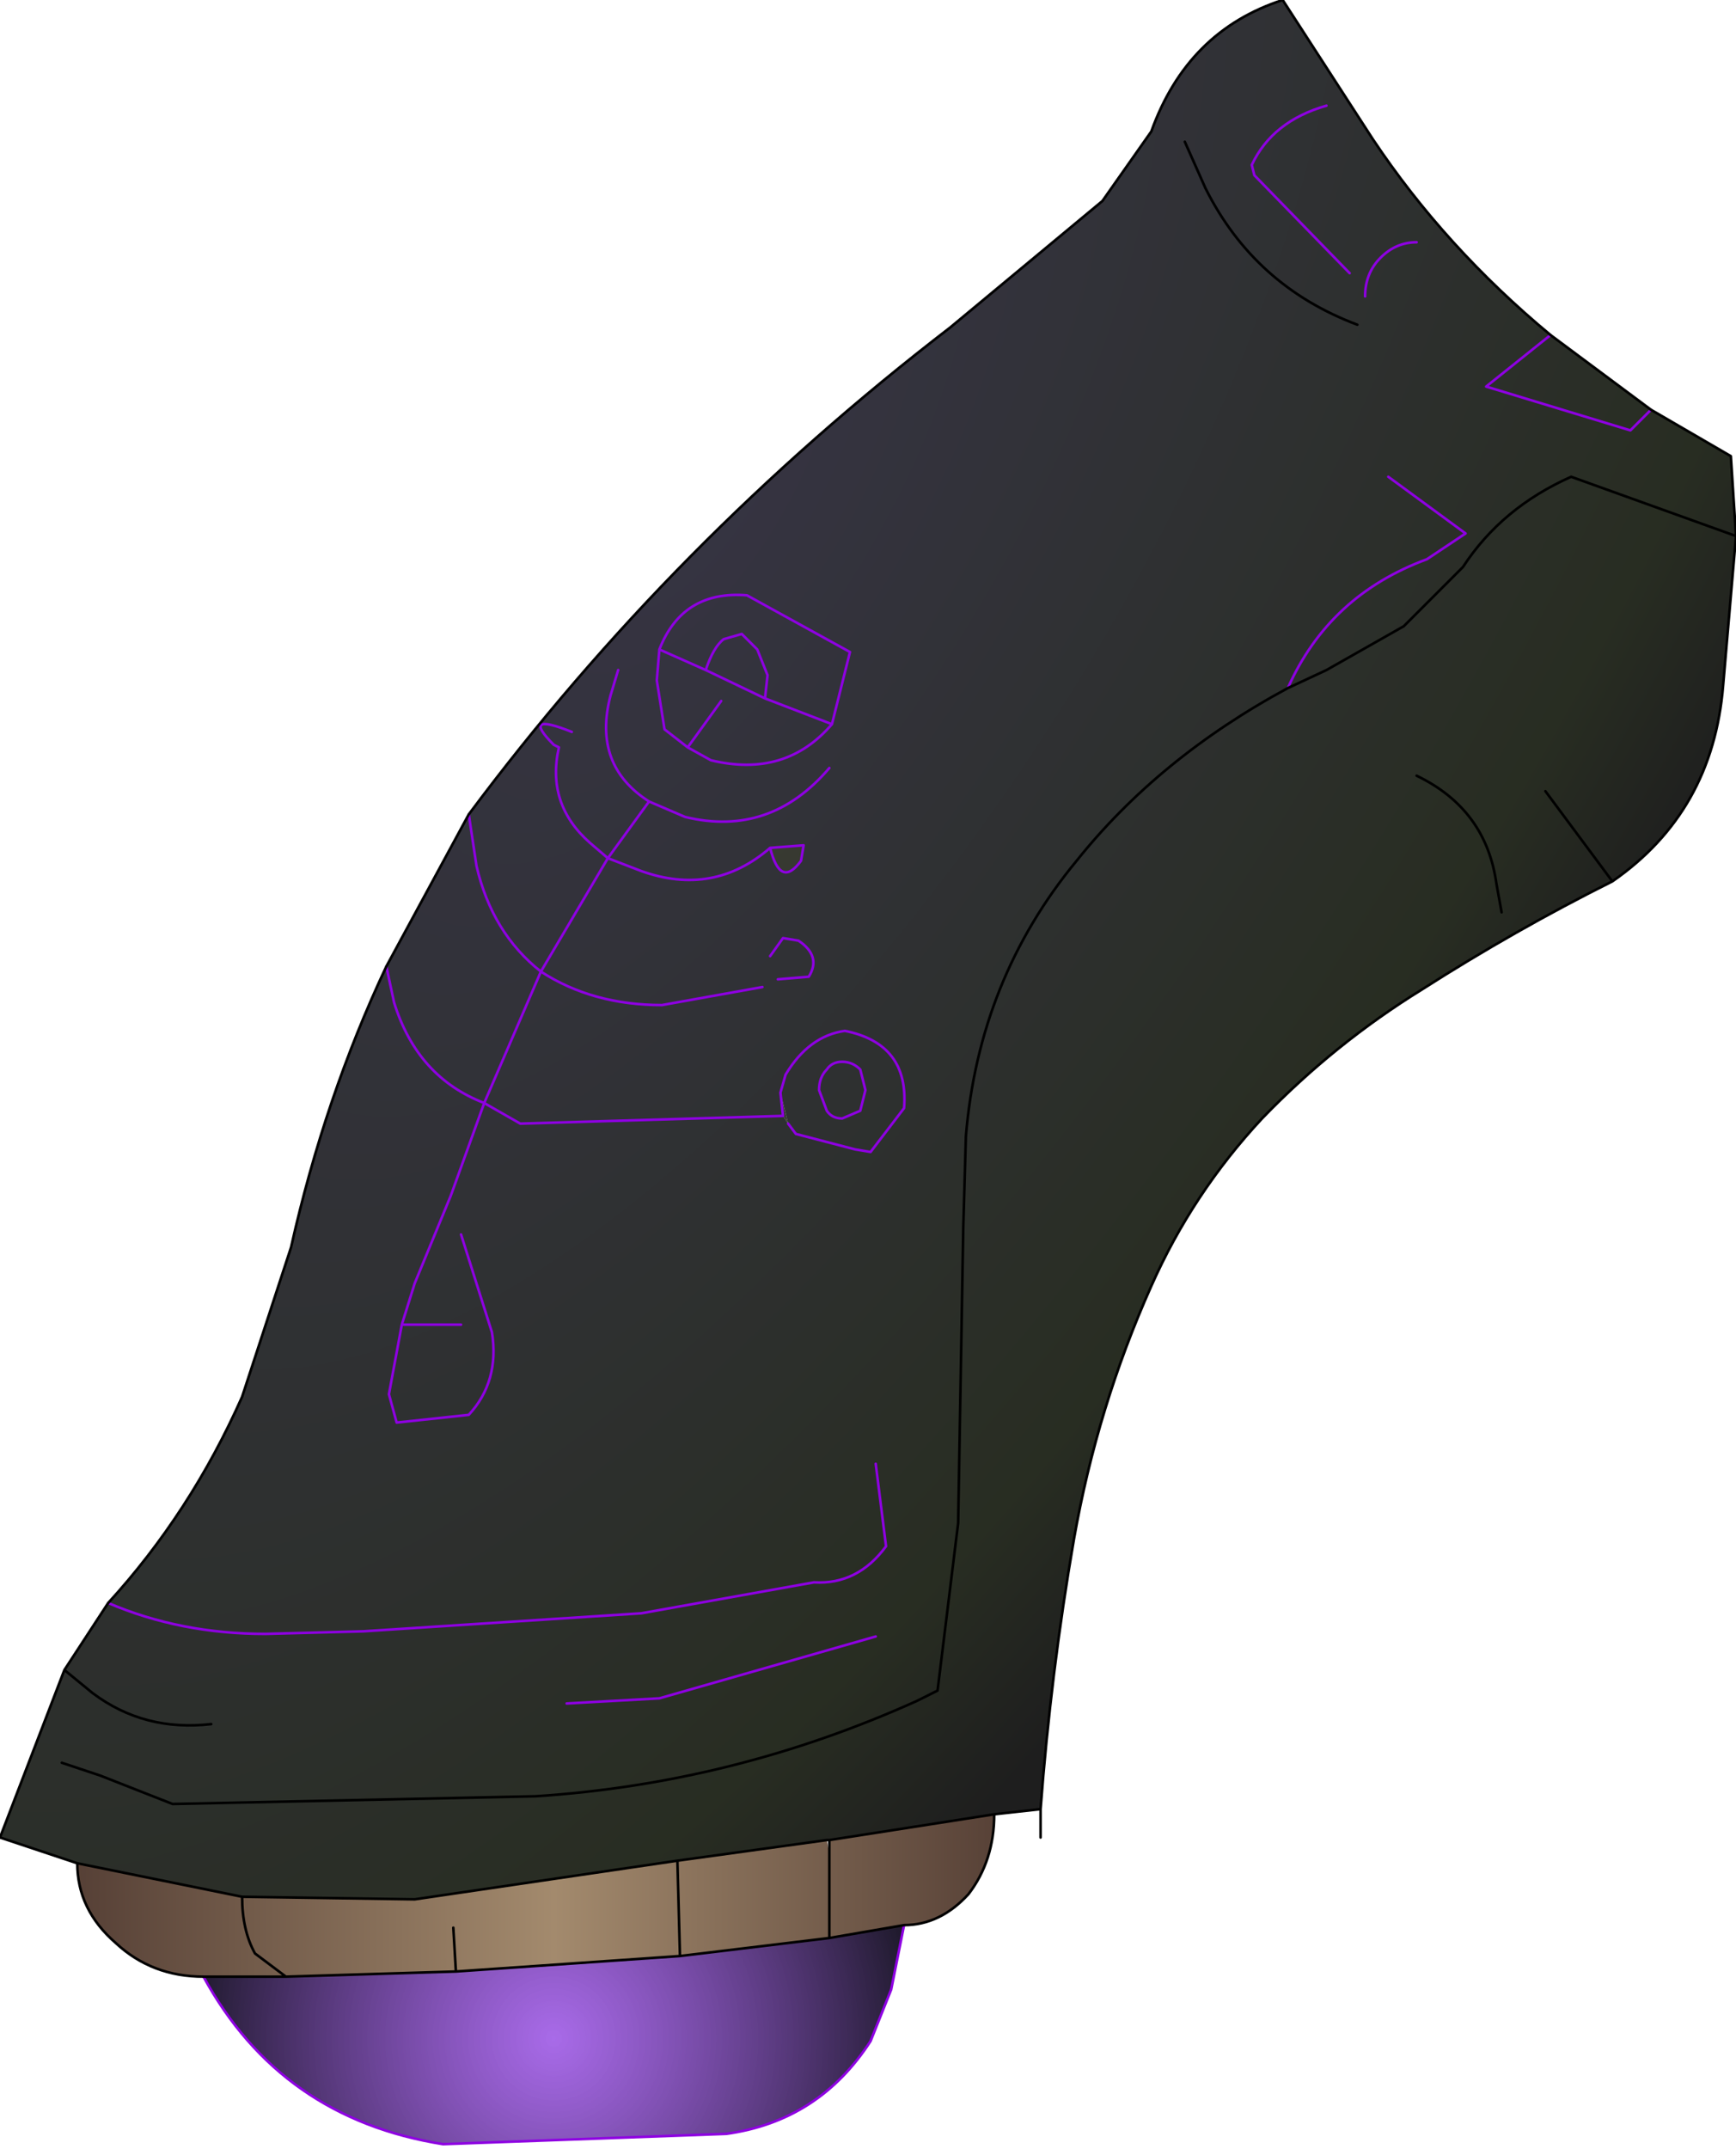 <?xml version="1.0" encoding="UTF-8" standalone="no"?>
<svg xmlns:xlink="http://www.w3.org/1999/xlink" height="41.7px" width="33.7px" xmlns="http://www.w3.org/2000/svg">
  <g transform="matrix(1.0, 0.0, 0.0, 1.0, 0.0, 0.0)">
    <path d="M1.2 34.2 L1.95 34.45 3.35 35.0 10.4 34.85 Q14.25 34.6 17.8 33.0 L18.2 32.8 18.6 29.55 18.7 23.8 18.75 22.05 Q19.0 19.0 20.9 16.7 22.5 14.7 25.0 13.35 L25.75 13.0 27.25 12.15 28.4 11.0 Q29.15 9.85 30.5 9.25 L33.7 10.4 30.5 9.25 Q29.15 9.85 28.4 11.0 L27.25 12.15 25.75 13.0 25.0 13.35 Q22.5 14.7 20.9 16.7 19.0 19.0 18.75 22.05 L18.7 23.8 18.6 29.55 18.2 32.8 17.8 33.0 Q14.25 34.6 10.4 34.85 L3.35 35.0 1.95 34.45 1.2 34.2 M30.1 6.5 L28.85 7.5 31.65 8.35 32.05 7.95 31.65 8.35 28.85 7.5 30.1 6.5 32.05 7.95 33.6 8.85 33.7 10.4 33.45 13.3 Q33.25 15.75 31.3 17.1 29.4 18.05 27.6 19.2 25.9 20.25 24.5 21.7 23.15 23.15 22.35 24.95 21.3 27.3 20.85 29.85 20.4 32.45 20.2 35.1 L19.3 35.2 16.1 35.7 16.05 35.7 13.15 36.1 8.05 36.85 4.7 36.8 1.5 36.15 0.0 35.65 1.25 32.4 2.1 31.1 Q3.7 29.35 4.7 27.1 L5.65 24.2 Q6.3 21.3 7.5 18.75 L7.65 19.45 Q8.1 20.9 9.4 21.4 L10.5 18.85 Q11.5 19.5 12.85 19.5 L14.8 19.15 12.85 19.5 Q11.5 19.5 10.5 18.85 L9.4 21.4 Q8.1 20.9 7.65 19.45 L7.5 18.75 9.1 15.8 Q13.05 10.5 18.45 6.35 L21.4 3.9 22.35 2.55 Q23.05 0.6 24.9 0.0 L26.65 2.7 Q28.05 4.8 30.1 6.5 M11.1 14.2 Q10.1 13.8 10.75 14.45 L10.85 14.5 Q10.6 15.6 11.45 16.35 L11.8 16.65 10.5 18.85 Q9.55 18.1 9.25 16.8 L9.1 15.8 9.25 16.8 Q9.55 18.1 10.5 18.85 L11.8 16.65 11.45 16.35 Q10.6 15.6 10.85 14.5 L10.75 14.45 Q10.1 13.8 11.1 14.2 M26.5 5.75 Q26.5 5.3 26.8 5.0 27.1 4.7 27.5 4.7 27.1 4.7 26.8 5.0 26.5 5.3 26.5 5.75 M23.0 2.75 L23.4 3.65 Q24.35 5.55 26.35 6.3 24.35 5.55 23.4 3.65 L23.0 2.75 M26.95 9.25 L28.45 10.35 27.7 10.85 Q25.8 11.55 25.0 13.35 25.8 11.55 27.7 10.85 L28.45 10.35 26.95 9.25 M25.75 2.05 Q24.7 2.35 24.3 3.2 L24.35 3.4 26.2 5.3 24.35 3.4 24.3 3.2 Q24.7 2.35 25.75 2.05 M29.15 17.7 L29.05 17.15 Q28.85 15.7 27.5 15.05 28.85 15.7 29.05 17.15 L29.15 17.7 M30.0 15.35 L31.3 17.1 30.0 15.35 M8.95 25.7 L7.8 25.7 8.05 24.9 8.75 23.2 9.4 21.4 10.1 21.8 15.2 21.65 10.1 21.8 9.4 21.4 8.75 23.2 8.05 24.9 7.8 25.7 8.95 25.7 M17.0 28.4 L17.2 30.0 Q16.65 30.75 15.8 30.7 L12.45 31.3 7.05 31.65 5.15 31.7 Q3.5 31.7 2.1 31.1 3.5 31.7 5.15 31.7 L7.05 31.65 12.45 31.3 15.8 30.7 Q16.65 30.75 17.2 30.0 L17.0 28.4 M15.6 16.4 L14.95 16.45 Q15.15 17.25 15.55 16.7 L15.6 16.4 M15.15 21.2 L15.25 20.85 Q15.7 20.1 16.4 20.0 17.65 20.25 17.55 21.5 L16.9 22.35 16.6 22.3 15.45 22.0 15.3 21.8 15.45 22.0 16.6 22.3 16.9 22.35 17.55 21.5 Q17.65 20.25 16.4 20.0 15.7 20.1 15.25 20.85 L15.15 21.2 15.2 21.65 15.3 21.8 15.15 21.2 M16.8 21.15 L16.7 20.75 Q16.55 20.6 16.35 20.6 16.15 20.6 16.05 20.75 15.9 20.9 15.9 21.15 L16.05 21.55 Q16.15 21.7 16.35 21.7 L16.7 21.55 16.8 21.15 16.7 21.55 16.35 21.7 Q16.15 21.7 16.05 21.55 L15.9 21.15 Q15.9 20.9 16.05 20.75 16.15 20.6 16.35 20.6 16.55 20.6 16.7 20.75 L16.8 21.15 M12.6 15.55 L13.3 15.85 Q14.95 16.25 16.1 14.9 14.95 16.25 13.3 15.85 L12.6 15.55 11.8 16.65 12.6 15.55 Q11.5 14.85 11.85 13.5 L12.0 13.0 11.85 13.5 Q11.5 14.85 12.6 15.55 M14.95 16.45 Q13.85 17.4 12.45 16.9 L11.8 16.65 12.45 16.9 Q13.85 17.4 14.95 16.45 M13.35 14.5 L14.0 13.6 13.35 14.5 13.8 14.75 Q15.25 15.1 16.15 14.05 15.25 15.1 13.8 14.75 L13.35 14.5 12.9 14.15 12.75 13.2 12.8 12.6 Q13.25 11.45 14.5 11.55 L16.5 12.65 16.15 14.05 14.85 13.55 13.7 13.0 12.8 12.6 13.7 13.0 14.85 13.55 16.15 14.05 16.5 12.65 14.5 11.55 Q13.25 11.45 12.8 12.6 L12.75 13.2 12.9 14.15 13.35 14.5 M13.7 13.0 Q13.85 12.55 14.05 12.4 L14.4 12.3 14.7 12.6 14.9 13.1 14.85 13.55 14.9 13.1 14.7 12.6 14.4 12.3 14.05 12.4 Q13.85 12.55 13.7 13.0 M14.95 18.55 L15.2 18.2 15.5 18.25 Q15.95 18.55 15.7 18.95 L15.1 19.0 15.7 18.95 Q15.95 18.55 15.5 18.25 L15.2 18.2 14.95 18.55 M11.0 33.05 L12.8 32.95 17.0 31.75 12.8 32.95 11.0 33.05 M8.95 23.95 L9.55 25.85 Q9.7 26.8 9.1 27.45 L7.7 27.6 7.55 27.05 7.8 25.7 7.55 27.05 7.7 27.6 9.1 27.45 Q9.7 26.8 9.55 25.85 L8.95 23.95 M4.1 33.45 Q2.8 33.6 1.8 32.85 L1.25 32.4 1.8 32.85 Q2.8 33.6 4.1 33.45" fill="url(#gradient0)" fill-rule="evenodd" stroke="none"/>
    <path d="M15.6 16.4 L15.55 16.7 Q15.15 17.25 14.95 16.45 L15.6 16.4 M15.15 21.2 L15.3 21.8 15.2 21.65 15.15 21.2" fill="url(#gradient1)" fill-rule="evenodd" stroke="none"/>
    <path d="M16.1 35.7 L19.3 35.2 Q19.3 36.1 18.8 36.75 18.25 37.35 17.55 37.35 L16.1 37.6 16.1 35.95 16.1 37.6 13.2 37.95 13.15 36.1 13.2 37.95 8.85 38.25 5.55 38.35 4.95 37.9 Q4.7 37.45 4.7 36.8 4.7 37.45 4.95 37.9 L5.55 38.35 3.95 38.35 Q2.95 38.35 2.25 37.7 1.5 37.05 1.5 36.15 L4.7 36.8 8.05 36.85 13.15 36.1 16.05 35.7 16.1 35.95 16.1 35.7 M8.8 37.4 L8.85 38.25 8.8 37.4" fill="url(#gradient2)" fill-rule="evenodd" stroke="none"/>
    <path d="M16.1 37.6 L17.55 37.35 17.3 38.6 16.9 39.6 Q15.9 41.15 14.1 41.4 L8.6 41.6 Q5.45 41.1 3.95 38.35 L5.55 38.35 8.85 38.25 13.2 37.95 16.1 37.6" fill="url(#gradient3)" fill-rule="evenodd" stroke="none"/>
    <path d="M32.05 7.95 L31.65 8.35 28.85 7.5 30.1 6.5 M9.1 15.8 L9.25 16.8 Q9.55 18.1 10.5 18.85 L11.8 16.65 11.45 16.35 Q10.6 15.6 10.85 14.5 L10.75 14.45 Q10.1 13.8 11.1 14.2 M27.5 4.7 Q27.1 4.7 26.8 5.0 26.5 5.3 26.5 5.75 M26.2 5.3 L24.35 3.4 24.3 3.2 Q24.7 2.35 25.75 2.05 M25.0 13.35 Q25.8 11.55 27.7 10.85 L28.45 10.35 26.95 9.25 M15.2 21.65 L10.1 21.8 9.4 21.4 8.75 23.2 8.05 24.9 7.8 25.7 8.95 25.7 M2.1 31.1 Q3.5 31.7 5.15 31.7 L7.05 31.65 12.45 31.3 15.8 30.7 Q16.65 30.75 17.2 30.0 L17.0 28.4 M7.5 18.75 L7.65 19.45 Q8.1 20.9 9.4 21.4 L10.5 18.85 Q11.5 19.5 12.85 19.5 L14.8 19.15 M15.6 16.4 L14.95 16.45 Q15.15 17.25 15.55 16.7 L15.6 16.4 M16.15 14.05 Q15.25 15.1 13.8 14.75 L13.35 14.5 12.9 14.15 12.75 13.2 12.8 12.6 Q13.25 11.45 14.5 11.55 L16.5 12.65 16.15 14.05 14.85 13.55 13.7 13.0 12.8 12.6 M15.1 19.0 L15.7 18.95 Q15.95 18.55 15.5 18.25 L15.2 18.2 14.95 18.55 M14.85 13.55 L14.9 13.1 14.7 12.6 14.4 12.3 14.05 12.4 Q13.85 12.55 13.7 13.0 M14.0 13.6 L13.35 14.5 M11.8 16.65 L12.6 15.55 Q11.5 14.85 11.85 13.5 L12.0 13.0 M11.8 16.65 L12.45 16.9 Q13.85 17.4 14.95 16.45 M16.1 14.9 Q14.95 16.25 13.3 15.85 L12.6 15.55 M16.8 21.15 L16.7 21.55 16.35 21.7 Q16.15 21.7 16.05 21.55 L15.9 21.15 Q15.9 20.9 16.05 20.75 16.15 20.6 16.35 20.6 16.55 20.6 16.7 20.75 L16.8 21.15 M15.3 21.8 L15.45 22.0 16.6 22.3 16.9 22.35 17.55 21.5 Q17.65 20.25 16.4 20.0 15.7 20.1 15.25 20.85 L15.15 21.2 15.2 21.65 M17.0 31.75 L12.8 32.95 11.0 33.05 M7.8 25.7 L7.55 27.05 7.7 27.6 9.1 27.45 Q9.7 26.8 9.55 25.85 L8.95 23.95 M3.95 38.35 Q5.45 41.1 8.6 41.6 L14.1 41.4 Q15.9 41.15 16.9 39.6 L17.3 38.6 17.55 37.35" fill="none" stroke="#8e00e2" stroke-linecap="round" stroke-linejoin="round" stroke-width="0.05"/>
    <path d="M33.7 10.4 L30.5 9.25 Q29.15 9.85 28.4 11.0 L27.25 12.15 25.75 13.0 25.0 13.35 Q22.5 14.7 20.9 16.7 19.0 19.0 18.75 22.05 L18.7 23.8 18.6 29.55 18.2 32.8 17.8 33.0 Q14.25 34.6 10.4 34.85 L3.35 35.0 1.95 34.45 1.2 34.2 M30.1 6.5 Q28.05 4.8 26.65 2.7 L24.9 0.0 Q23.05 0.6 22.35 2.55 L21.4 3.9 18.45 6.35 Q13.05 10.5 9.1 15.8 L7.5 18.75 Q6.3 21.3 5.65 24.2 L4.7 27.1 Q3.7 29.35 2.1 31.1 L1.25 32.4 1.8 32.85 Q2.8 33.6 4.1 33.45 M33.7 10.4 L33.6 8.85 32.05 7.95 30.1 6.5 M26.35 6.3 Q24.35 5.55 23.4 3.65 L23.0 2.75 M27.5 15.05 Q28.85 15.7 29.05 17.15 L29.15 17.7 M19.3 35.2 L20.2 35.1 Q20.4 32.45 20.85 29.85 21.3 27.3 22.35 24.95 23.15 23.15 24.5 21.7 25.9 20.25 27.6 19.2 29.4 18.05 31.3 17.1 L30.0 15.35 M31.3 17.1 Q33.25 15.75 33.45 13.3 L33.7 10.4 M19.3 35.2 L16.1 35.7 16.1 35.95 16.1 37.6 17.55 37.35 Q18.25 37.35 18.8 36.75 19.3 36.1 19.3 35.2 M20.2 35.1 L20.2 35.65 M16.1 35.7 L16.05 35.7 13.15 36.1 13.2 37.95 16.1 37.6 M1.25 32.4 L0.0 35.65 1.5 36.15 4.7 36.8 8.05 36.85 13.15 36.1 M4.7 36.8 Q4.7 37.45 4.95 37.9 L5.55 38.35 8.85 38.25 8.8 37.4 M5.55 38.35 L3.95 38.35 Q2.95 38.35 2.25 37.7 1.5 37.05 1.5 36.15 M13.2 37.95 L8.85 38.25" fill="none" stroke="#000000" stroke-linecap="round" stroke-linejoin="round" stroke-width="0.05"/>
  </g>
  <defs>
    <radialGradient cx="0" cy="0" gradientTransform="matrix(0.021, 0.013, -0.031, 0.049, 13.45, 9.4)" gradientUnits="userSpaceOnUse" id="gradient0" r="819.2" spreadMethod="pad">
      <stop offset="0.0" stop-color="#363443"/>
      <stop offset="0.827" stop-color="#282d22"/>
      <stop offset="1.0" stop-color="#1e1e1e"/>
    </radialGradient>
    <radialGradient cx="0" cy="0" gradientTransform="matrix(0.021, 0.013, -0.031, 0.049, 13.45, 9.4)" gradientUnits="userSpaceOnUse" id="gradient1" r="819.2" spreadMethod="pad">
      <stop offset="0.0" stop-color="#3f4039"/>
      <stop offset="0.827" stop-color="#282d22"/>
      <stop offset="1.0" stop-color="#1e1e1e"/>
    </radialGradient>
    <linearGradient gradientTransform="matrix(0.011, 0.0, 0.0, 0.006, 10.5, 18.1)" gradientUnits="userSpaceOnUse" id="gradient2" spreadMethod="pad" x1="-819.2" x2="819.2">
      <stop offset="0.0" stop-color="#564036"/>
      <stop offset="0.514" stop-color="#a38a6d"/>
      <stop offset="1.0" stop-color="#564036"/>
    </linearGradient>
    <radialGradient cx="0" cy="0" gradientTransform="matrix(0.009, 0.0, 0.0, 0.009, 10.75, 39.55)" gradientUnits="userSpaceOnUse" id="gradient3" r="819.2" spreadMethod="pad">
      <stop offset="0.0" stop-color="#7e22dd" stop-opacity="0.671"/>
      <stop offset="1.0" stop-color="#04020f" stop-opacity="0.922"/>
    </radialGradient>
  </defs>
</svg>
